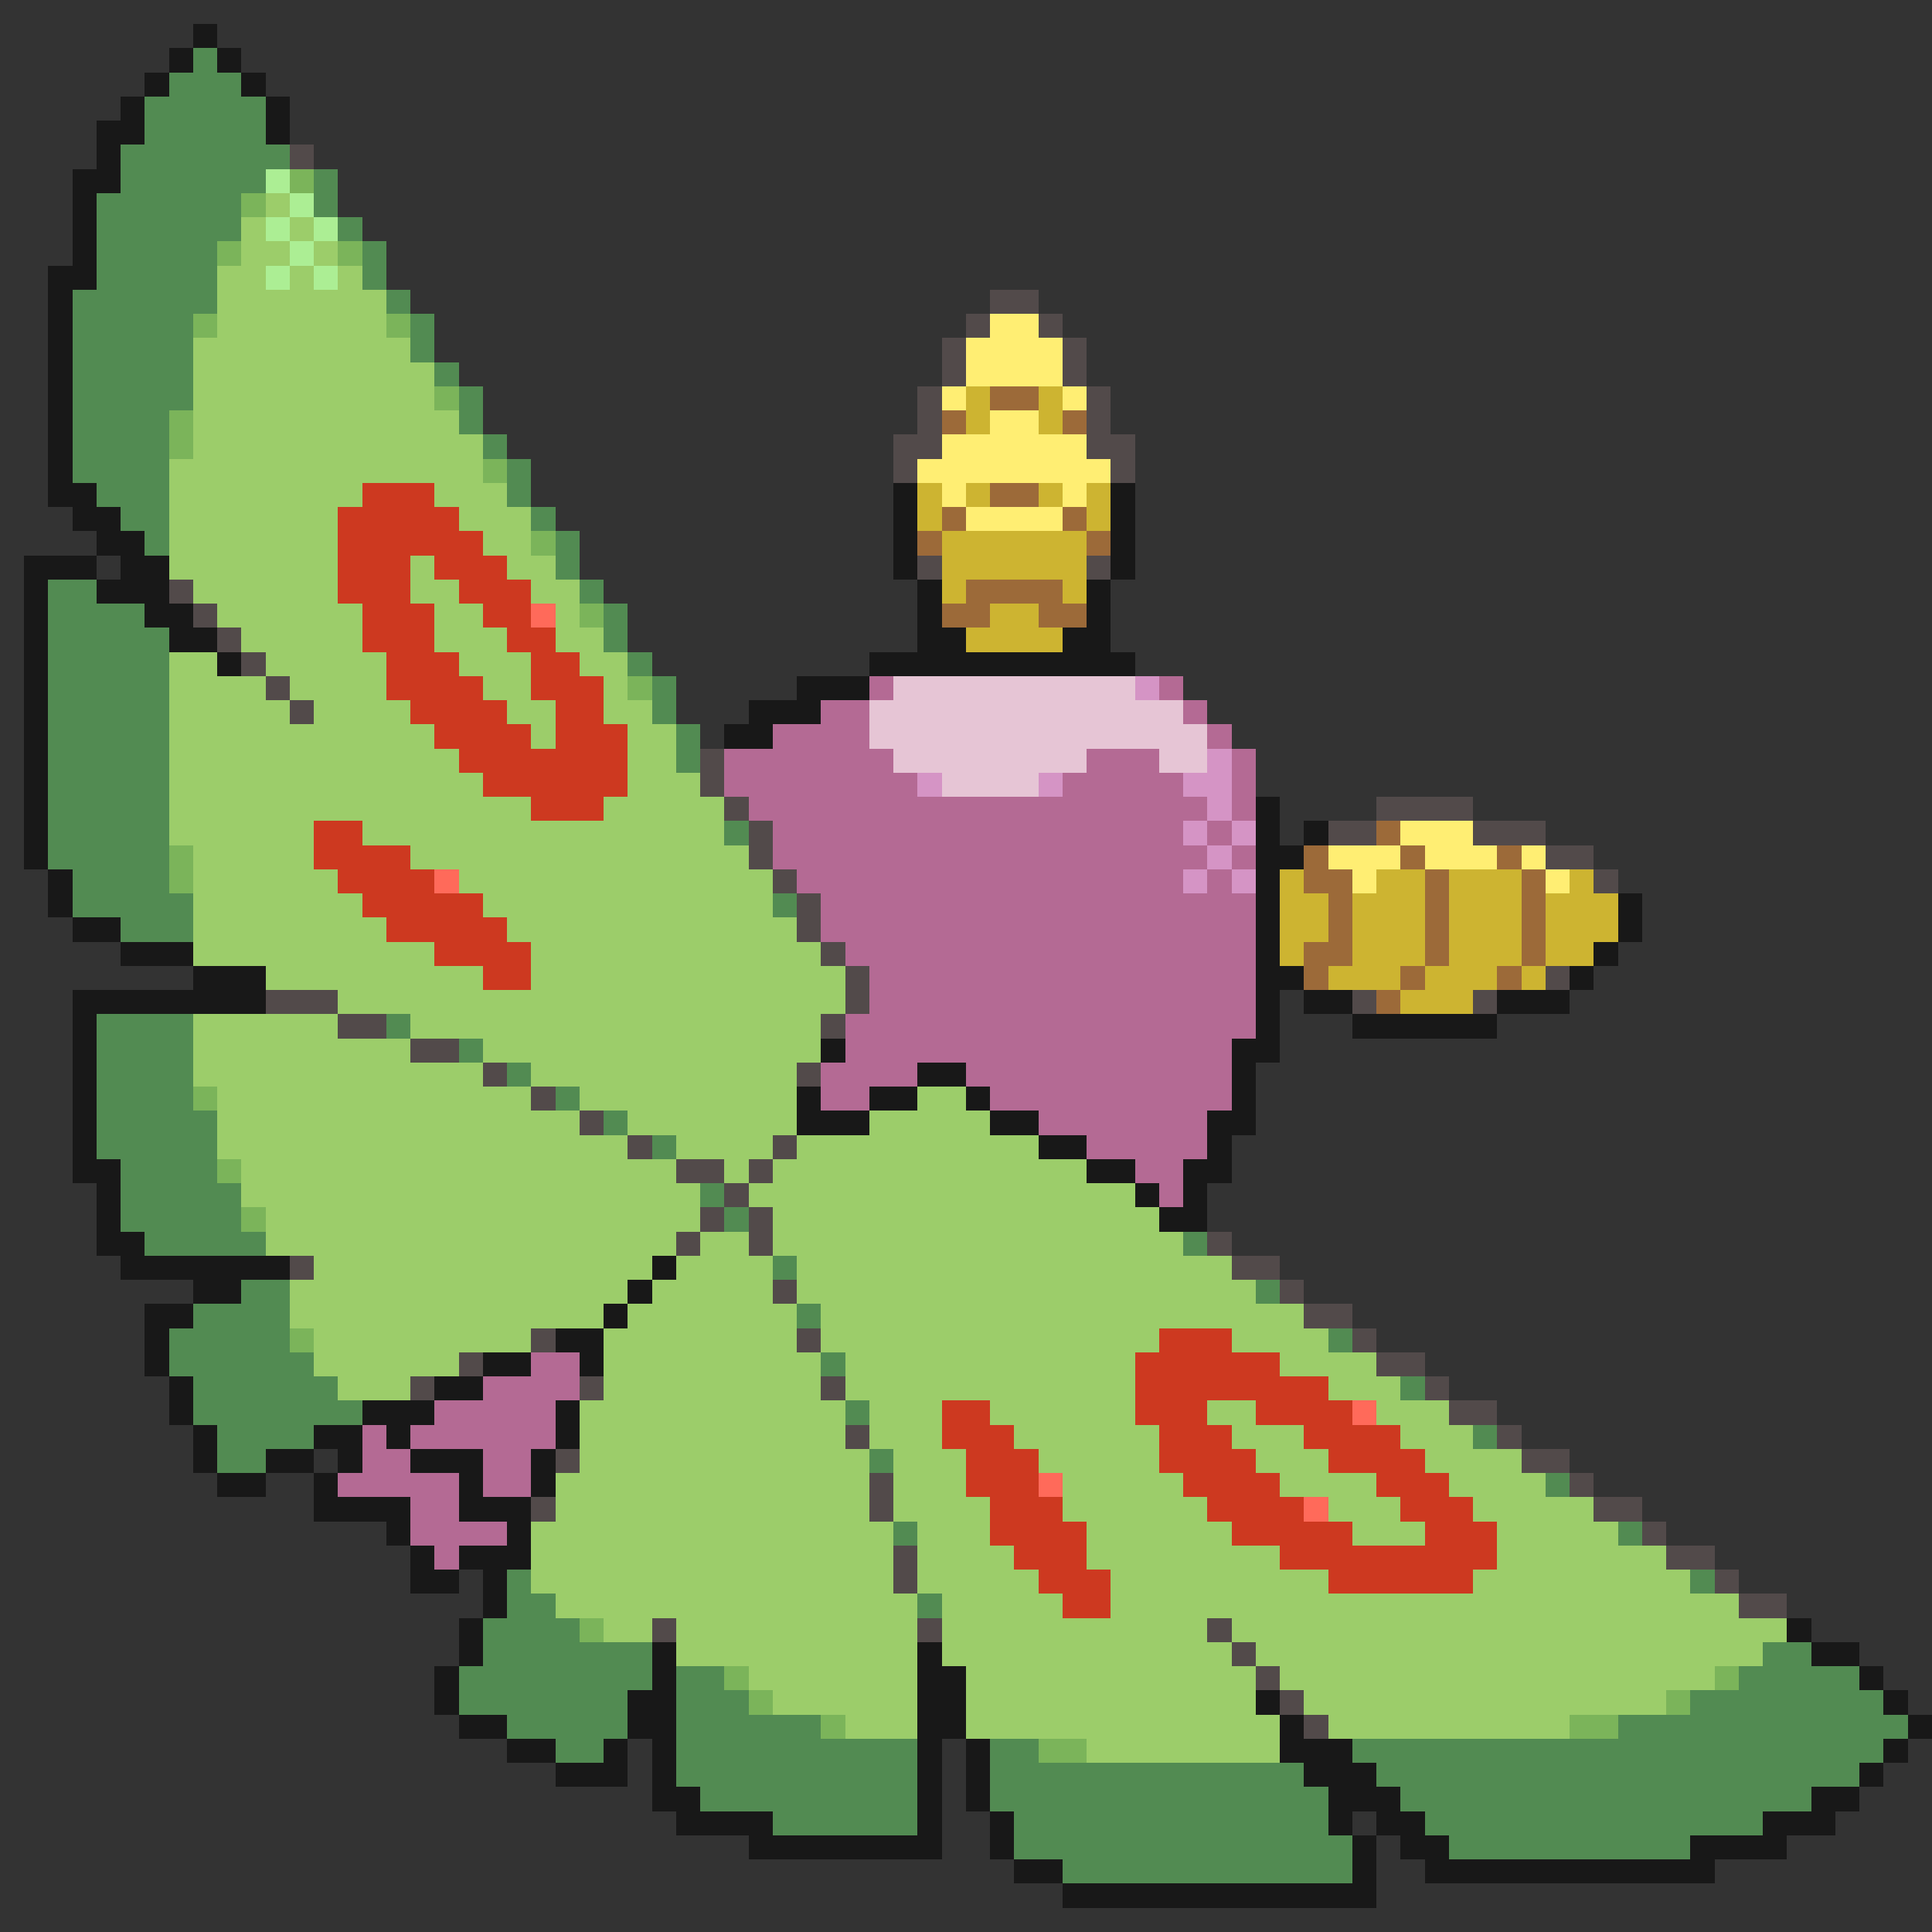 <svg xmlns="http://www.w3.org/2000/svg" viewBox="0 -0.5 80 80" shape-rendering="crispEdges">
<rect x="0" y="-0.5" width="80" height="80" fill="#333333" stroke="none"/>
<path stroke="#181818" d="M8 1h1M7 2h1M9 2h1M6 3h1M10 3h1M5 4h1M11 4h1M4 5h2M11 5h1M4 6h1M3 7h2M3 8h1M3 9h1M3 10h1M2 11h2M2 12h1M2 13h1M2 14h1M2 15h1M2 16h1M2 17h1M2 18h1M2 19h1M2 20h2M37 20h1M46 20h1M3 21h2M37 21h1M46 21h1M4 22h2M37 22h1M46 22h1M1 23h3M5 23h2M37 23h1M46 23h1M1 24h1M4 24h3M38 24h1M45 24h1M1 25h1M6 25h2M38 25h1M45 25h1M1 26h1M7 26h2M38 26h2M44 26h2M1 27h1M9 27h1M36 27h11M1 28h1M33 28h3M1 29h1M31 29h3M1 30h1M30 30h2M1 31h1M1 32h1M1 33h1M52 33h1M1 34h1M52 34h1M54 34h1M1 35h1M52 35h2M2 36h1M52 36h1M2 37h1M52 37h1M67 37h1M3 38h2M52 38h1M67 38h1M5 39h3M52 39h1M66 39h1M8 40h3M52 40h2M65 40h1M3 41h8M52 41h1M54 41h2M62 41h3M3 42h1M52 42h1M56 42h6M3 43h1M34 43h1M51 43h2M3 44h1M38 44h2M51 44h1M3 45h1M33 45h1M36 45h2M40 45h1M51 45h1M3 46h1M33 46h3M41 46h2M50 46h2M3 47h1M43 47h2M50 47h1M3 48h2M45 48h2M49 48h2M4 49h1M47 49h1M49 49h1M4 50h1M48 50h2M4 51h2M5 52h7M27 52h1M8 53h2M26 53h1M6 54h2M25 54h1M6 55h1M23 55h2M6 56h1M20 56h2M24 56h1M7 57h1M18 57h2M7 58h1M15 58h3M23 58h1M8 59h1M13 59h2M16 59h1M23 59h1M8 60h1M11 60h2M14 60h1M17 60h3M22 60h1M9 61h2M13 61h1M19 61h1M22 61h1M13 62h4M19 62h3M16 63h1M21 63h1M17 64h1M19 64h3M17 65h2M20 65h1M20 66h1M19 67h1M74 67h1M19 68h1M27 68h1M38 68h1M75 68h2M18 69h1M27 69h1M38 69h2M77 69h1M18 70h1M26 70h2M38 70h2M52 70h1M78 70h1M19 71h2M26 71h2M38 71h2M53 71h1M79 71h1M21 72h2M25 72h1M27 72h1M38 72h1M40 72h1M53 72h3M78 72h1M23 73h3M27 73h1M38 73h1M40 73h1M54 73h3M77 73h1M27 74h2M38 74h1M40 74h1M55 74h3M75 74h2M28 75h4M38 75h1M41 75h1M55 75h1M57 75h2M73 75h3M31 76h8M41 76h1M56 76h1M58 76h2M70 76h4M42 77h2M56 77h1M59 77h12M44 78h13" />
<path stroke="#528b52" d="M8 2h1M7 3h3M6 4h5M6 5h5M5 6h7M5 7h6M13 7h1M4 8h6M13 8h1M4 9h6M14 9h1M4 10h5M15 10h1M4 11h5M15 11h1M3 12h6M16 12h1M3 13h5M17 13h1M3 14h5M17 14h1M3 15h5M18 15h1M3 16h5M19 16h1M3 17h4M19 17h1M3 18h4M20 18h1M3 19h4M21 19h1M4 20h3M21 20h1M5 21h2M22 21h1M6 22h1M23 22h1M23 23h1M2 24h2M24 24h1M2 25h4M25 25h1M2 26h5M25 26h1M2 27h5M26 27h1M2 28h5M27 28h1M2 29h5M27 29h1M2 30h5M28 30h1M2 31h5M28 31h1M2 32h5M2 33h5M2 34h5M30 34h1M2 35h5M3 36h4M3 37h5M32 37h1M5 38h3M4 42h4M16 42h1M4 43h4M19 43h1M4 44h4M21 44h1M4 45h4M23 45h1M4 46h5M25 46h1M4 47h5M27 47h1M5 48h4M5 49h5M29 49h1M5 50h5M30 50h1M6 51h5M49 51h1M32 52h1M10 53h2M52 53h1M8 54h4M33 54h1M7 55h5M55 55h1M7 56h6M34 56h1M8 57h6M58 57h1M8 58h7M35 58h1M9 59h4M61 59h1M9 60h2M36 60h1M64 61h1M37 63h1M67 63h1M21 65h1M70 65h1M21 66h2M38 66h1M20 67h4M20 68h7M73 68h2M19 69h8M28 69h2M72 69h5M19 70h7M28 70h3M70 70h8M21 71h5M28 71h6M67 71h12M23 72h2M28 72h10M41 72h2M56 72h22M28 73h10M41 73h13M57 73h20M29 74h9M41 74h14M58 74h17M32 75h6M42 75h13M59 75h14M42 76h14M60 76h10M44 77h12" />
<path stroke="#524a4a" d="M12 6h1M41 12h2M40 13h1M43 13h1M39 14h1M44 14h1M39 15h1M44 15h1M38 16h1M45 16h1M38 17h1M45 17h1M37 18h2M45 18h2M37 19h1M46 19h1M38 23h1M45 23h1M7 24h1M8 25h1M9 26h1M10 27h1M11 28h1M12 29h1M29 31h1M29 32h1M30 33h1M57 33h4M31 34h1M55 34h2M61 34h3M31 35h1M64 35h2M32 36h1M66 36h1M33 37h1M33 38h1M34 39h1M35 40h1M64 40h1M11 41h3M35 41h1M56 41h1M61 41h1M14 42h2M34 42h1M17 43h2M20 44h1M33 44h1M22 45h1M24 46h1M26 47h1M32 47h1M28 48h2M31 48h1M30 49h1M29 50h1M31 50h1M28 51h1M31 51h1M50 51h1M12 52h1M51 52h2M32 53h1M53 53h1M54 54h2M22 55h1M33 55h1M56 55h1M19 56h1M57 56h2M17 57h1M24 57h1M34 57h1M59 57h1M60 58h2M35 59h1M62 59h1M23 60h1M63 60h2M36 61h1M65 61h1M22 62h1M36 62h1M66 62h2M68 63h1M37 64h1M69 64h2M37 65h1M71 65h1M72 66h2M27 67h1M38 67h1M50 67h1M51 68h1M52 69h1M53 70h1M54 71h1" />
<path stroke="#acee94" d="M11 7h1M12 8h1M11 9h1M13 9h1M12 10h1M11 11h1M13 11h1" />
<path stroke="#7bb45a" d="M12 7h1M10 8h1M9 10h1M14 10h1M8 13h1M16 13h1M18 16h1M7 17h1M7 18h1M20 19h1M22 22h1M24 25h1M26 28h1M7 35h1M7 36h1M8 45h1M9 48h1M10 50h1M12 55h1M24 67h1M30 69h1M71 69h1M31 70h1M69 70h1M34 71h1M65 71h2M43 72h2" />
<path stroke="#9ccd6a" d="M11 8h1M10 9h1M12 9h1M10 10h2M13 10h1M9 11h2M12 11h1M14 11h1M9 12h7M9 13h7M8 14h9M8 15h10M8 16h10M8 17h11M8 18h12M7 19h13M7 20h8M18 20h3M7 21h7M19 21h3M7 22h7M20 22h2M7 23h7M17 23h1M21 23h2M8 24h6M17 24h2M22 24h2M9 25h6M18 25h2M23 25h1M10 26h5M18 26h3M23 26h2M7 27h2M11 27h5M19 27h3M24 27h2M7 28h4M12 28h4M20 28h2M25 28h1M7 29h5M13 29h4M21 29h2M25 29h2M7 30h11M22 30h1M26 30h2M7 31h12M26 31h2M7 32h13M26 32h3M7 33h15M25 33h5M7 34h6M15 34h15M8 35h5M17 35h14M8 36h6M19 36h13M8 37h7M20 37h12M8 38h8M21 38h12M8 39h10M22 39h12M11 40h9M22 40h13M14 41h21M8 42h6M17 42h17M8 43h9M20 43h14M8 44h12M22 44h11M9 45h13M24 45h9M38 45h2M9 46h15M26 46h7M36 46h5M9 47h17M28 47h4M33 47h10M10 48h18M30 48h1M32 48h13M10 49h19M31 49h16M11 50h18M32 50h16M11 51h17M29 51h2M32 51h17M13 52h14M28 52h4M33 52h18M12 53h14M27 53h5M33 53h19M12 54h13M26 54h7M34 54h20M13 55h9M25 55h8M34 55h14M51 55h4M13 56h6M25 56h9M35 56h12M53 56h4M14 57h3M25 57h9M35 57h12M55 57h3M24 58h11M36 58h3M41 58h6M50 58h2M57 58h3M24 59h11M36 59h3M42 59h6M51 59h3M58 59h3M24 60h12M37 60h3M43 60h5M52 60h3M59 60h4M23 61h13M37 61h3M44 61h5M53 61h4M60 61h4M23 62h13M37 62h4M44 62h6M55 62h3M61 62h5M22 63h15M38 63h3M45 63h6M56 63h3M62 63h5M22 64h15M38 64h4M45 64h8M62 64h7M22 65h15M38 65h5M46 65h9M61 65h9M23 66h15M39 66h5M46 66h26M25 67h2M28 67h10M39 67h11M51 67h23M28 68h10M39 68h12M52 68h21M31 69h7M40 69h12M53 69h18M32 70h6M40 70h12M54 70h15M35 71h3M40 71h13M55 71h10M45 72h8" />
<path stroke="#ffee73" d="M41 13h2M40 14h4M40 15h4M39 16h1M44 16h1M41 17h2M39 18h6M38 19h8M39 20h1M44 20h1M40 21h4M58 34h3M55 35h3M59 35h3M63 35h1M56 36h1M64 36h1" />
<path stroke="#cdb431" d="M40 16h1M43 16h1M40 17h1M43 17h1M38 20h1M40 20h1M43 20h1M45 20h1M38 21h1M45 21h1M39 22h6M39 23h6M39 24h1M44 24h1M41 25h2M40 26h4M53 36h1M57 36h2M60 36h3M65 36h1M53 37h2M56 37h3M60 37h3M64 37h3M53 38h2M56 38h3M60 38h3M64 38h3M53 39h1M56 39h3M60 39h3M64 39h2M55 40h3M59 40h3M63 40h1M58 41h3" />
<path stroke="#9c6a39" d="M41 16h2M39 17h1M44 17h1M41 20h2M39 21h1M44 21h1M38 22h1M45 22h1M40 24h4M39 25h2M43 25h2M57 34h1M54 35h1M58 35h1M62 35h1M54 36h2M59 36h1M63 36h1M55 37h1M59 37h1M63 37h1M55 38h1M59 38h1M63 38h1M54 39h2M59 39h1M63 39h1M54 40h1M58 40h1M62 40h1M57 41h1" />
<path stroke="#cd3920" d="M15 20h3M14 21h5M14 22h6M14 23h3M18 23h3M14 24h3M19 24h3M15 25h3M20 25h2M15 26h3M21 26h2M16 27h3M22 27h2M16 28h4M22 28h3M17 29h4M23 29h2M18 30h4M23 30h3M19 31h7M20 32h6M22 33h3M13 34h2M13 35h4M14 36h4M15 37h5M16 38h5M18 39h4M20 40h2M48 55h3M47 56h6M47 57h8M39 58h2M47 58h3M52 58h4M39 59h3M48 59h3M54 59h4M40 60h3M48 60h4M55 60h4M40 61h3M49 61h4M57 61h3M41 62h3M50 62h4M58 62h3M41 63h4M51 63h5M59 63h3M42 64h3M53 64h9M43 65h3M55 65h6M44 66h2" />
<path stroke="#ff6a5a" d="M22 25h1M18 36h1M56 58h1M43 61h1M54 62h1" />
<path stroke="#b46a94" d="M36 28h1M48 28h1M34 29h2M49 29h1M32 30h4M50 30h1M30 31h7M45 31h3M51 31h1M30 32h8M44 32h5M51 32h1M31 33h19M51 33h1M32 34h17M50 34h1M32 35h18M51 35h1M33 36h16M50 36h1M34 37h18M34 38h18M35 39h17M36 40h16M36 41h16M35 42h17M35 43h16M34 44h4M40 44h11M34 45h2M41 45h10M43 46h7M45 47h5M47 48h2M48 49h1M22 56h2M20 57h4M18 58h5M15 59h1M17 59h6M15 60h2M20 60h2M14 61h5M20 61h2M17 62h2M17 63h4M18 64h1" />
<path stroke="#e6c5d5" d="M37 28h10M36 29h13M36 30h14M37 31h8M48 31h2M39 32h4" />
<path stroke="#d594c5" d="M47 28h1M50 31h1M38 32h1M43 32h1M49 32h2M50 33h1M49 34h1M51 34h1M50 35h1M49 36h1M51 36h1" />
</svg>